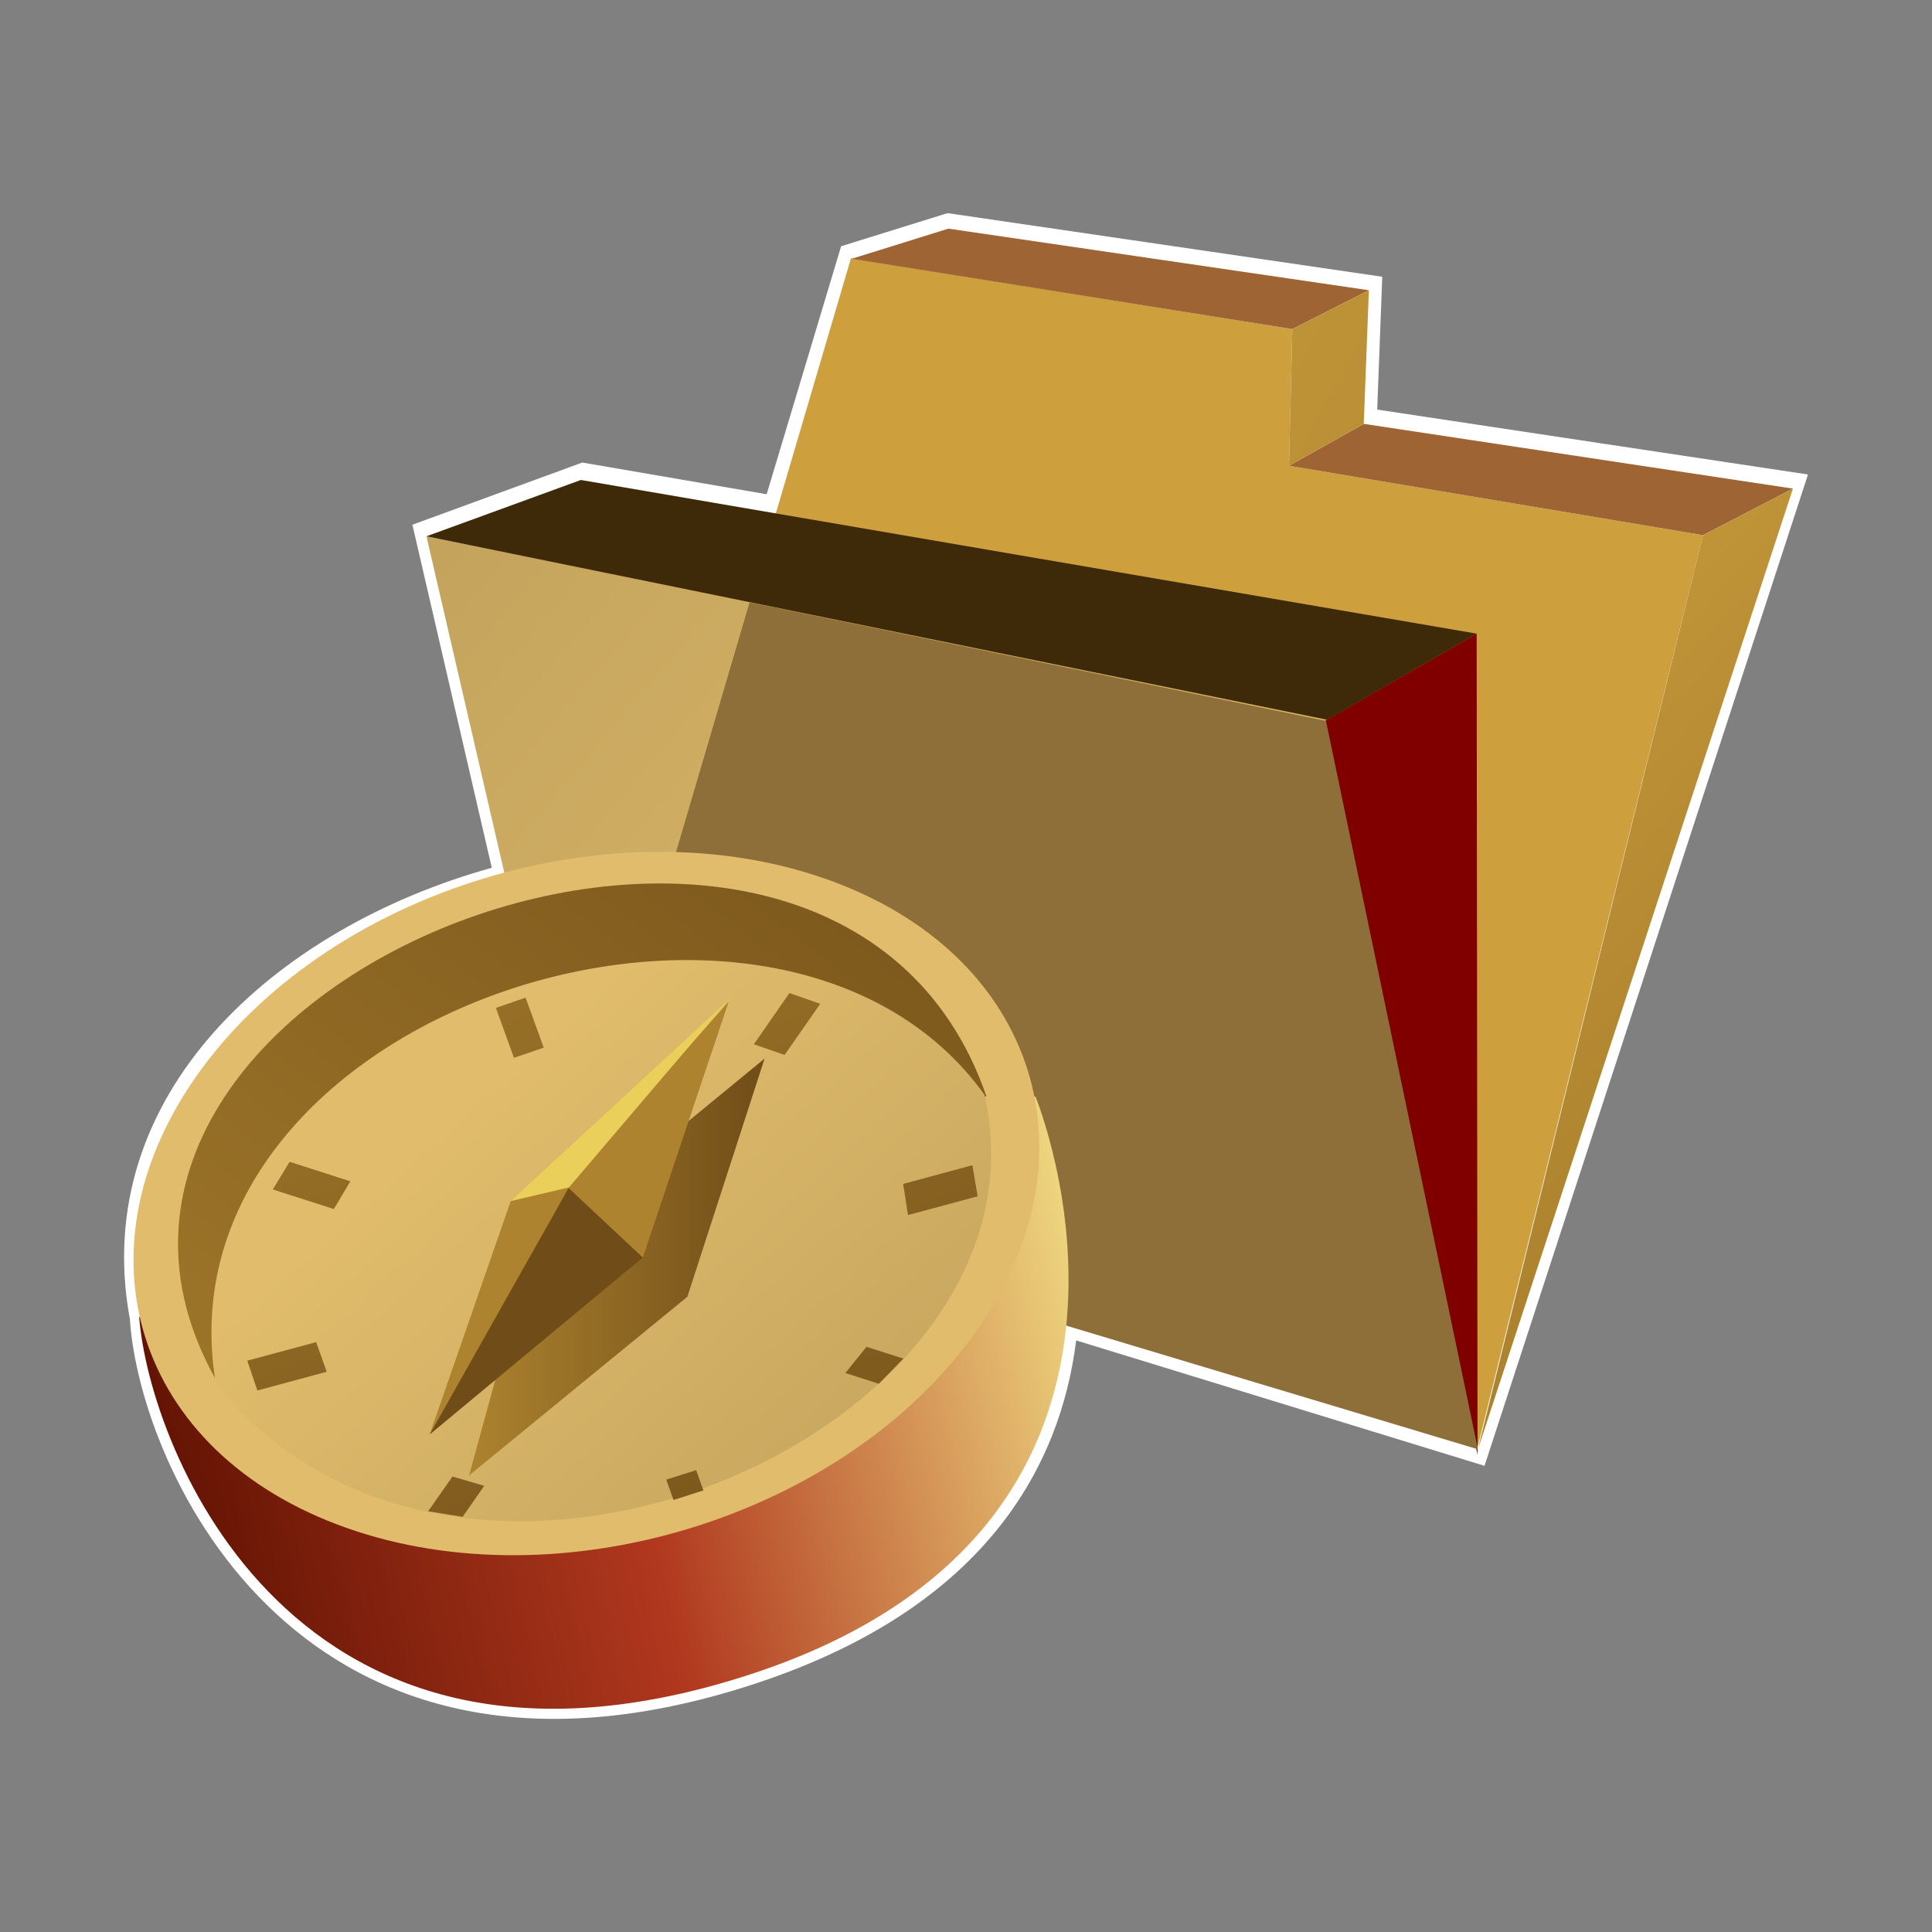 <?xml version="1.0" encoding="UTF-8"?>
<svg xmlns="http://www.w3.org/2000/svg" xmlns:xlink="http://www.w3.org/1999/xlink" contentScriptType="text/ecmascript" width="44" baseProfile="tiny" zoomAndPan="magnify" contentStyleType="text/css" viewBox="0 0 44 44" height="44" preserveAspectRatio="xMidYMid meet" version="1.1">
    <rect x="0" y="0" width="44" height="44" fill="#808080" stroke="none"/>
    <g>
        <g>
            <path fill="#ffffff" d="M 31.365 9.328 C 31.385 8.827 31.48 6.303 31.48 6.303 L 21.582 4.854 L 21.506 4.877 L 19.156 5.608 C 19.156 5.608 17.619 10.725 17.46 11.256 C 16.934 11.165 13.261 10.534 13.261 10.534 L 9.392 11.95 C 9.392 11.95 10.385 16.241 11.2 19.763 C 6.268 21.133 2.015 24.939 2.958 30.043 C 3.176 33.445 6.848 41.717 17.148 38.361 C 22.434 36.636 24.148 33.404 24.509 30.527 L 33.809 33.383 L 41.176 10.806 C 41.176 10.809 31.941 9.414 31.365 9.328 z "/>
            <g>
                <g>
                    <g>
                        <polygon fill="#cd9f3d" points="13.202,26.861 19.38,5.882 29.432,7.495 29.357,10.608 38.786,12.188 33.648,32.975      "/>
                        <linearGradient x1="27.064" gradientTransform="matrix(1 0 0 1 0.275 -1504.11)" y1="1530.524" x2="8.383" gradientUnits="userSpaceOnUse" y2="1514.705" xlink:type="simple" xlink:actuate="onLoad" id="XMLID_16_" xlink:show="other">
                            <stop stop-color="#e0bc6c" offset="0"/>
                            <stop stop-color="#c1a15b" offset="1"/>
                        </linearGradient>
                        <polygon fill="url(#XMLID_16_)" points="33.65,32.775 13.101,26.854 9.712,12.214 30.169,16.313      "/>
                        <polygon fill="#3e2a08" points="33.63,14.431 13.229,10.931 9.712,12.214 30.225,16.393      "/>
                        <polygon fill="#9e6434" points="31.175,6.61 21.599,5.207 19.399,5.893 29.432,7.495      "/>
                        <polygon fill="#9e6434" points="40.833,11.128 31.059,9.653 29.357,10.608 38.786,12.188      "/>
                        <polygon fill="#800000" points="33.63,14.431 33.65,33.134 30.171,16.421      "/>
                        <linearGradient x1="28.351" gradientTransform="matrix(1 0 0 1 0.275 -1504.11)" y1="1517.95" x2="39.375" gradientUnits="userSpaceOnUse" y2="1528.474" xlink:type="simple" xlink:actuate="onLoad" id="XMLID_17_" xlink:show="other">
                            <stop stop-color="#cd9f3d" offset="0"/>
                            <stop stop-color="#ad832f" offset="1"/>
                        </linearGradient>
                        <polygon fill="url(#XMLID_17_)" points="40.833,11.128 33.659,33.007 38.786,12.188      "/>
                        <linearGradient x1="17.649" gradientTransform="matrix(1 0 0 1 0.275 -1504.11)" y1="1506.206" x2="41.873" gradientUnits="userSpaceOnUse" y2="1518.991" xlink:type="simple" xlink:actuate="onLoad" id="XMLID_18_" xlink:show="other">
                            <stop stop-color="#cd9f3d" offset="0"/>
                            <stop stop-color="#ad832f" offset="1"/>
                        </linearGradient>
                        <polygon fill="url(#XMLID_18_)" points="29.432,7.495 29.357,10.608 31.059,9.653 31.175,6.61      "/>
                        <polygon fill="#8e6f3a" points="13.202,26.861 17.071,13.718 30.198,16.417 33.659,33.007      "/>
                    </g>
                </g>
            </g>
            <g>
                <g>
                    <g>
                        <linearGradient x1="25.317" gradientTransform="matrix(1 0 0 1 0.275 -1504.11)" y1="1534.499" x2="2.901" gradientUnits="userSpaceOnUse" y2="1539.626" xlink:type="simple" xlink:actuate="onLoad" id="XMLID_19_" xlink:show="other">
                            <stop stop-color="#f1de84" offset="0"/>
                            <stop stop-color="#b0381e" offset="0.5"/>
                            <stop stop-color="#5c1001" offset="1"/>
                        </linearGradient>
                        <path fill="url(#XMLID_19_)" d="M 3.17 29.995 C 3.389 32.92 6.655 41.529 17.074 38.137 C 27.603 34.704 23.581 24.971 23.581 24.971 L 3.17 29.995 z "/>
                        <path fill="#e0bc6c" d="M 18.813 20.019 C 13.982 18.317 7.619 20.244 4.604 24.326 C 1.59 28.409 3.065 33.097 7.898 34.799 C 12.729 36.503 19.088 34.575 22.106 30.492 C 25.119 26.411 23.646 21.722 18.813 20.019 z "/>
                        <linearGradient x1="1.581" gradientTransform="matrix(1 0 0 1 0.275 -1504.11)" y1="1545.097" x2="22.391" gradientUnits="userSpaceOnUse" y2="1517.149" xlink:type="simple" xlink:actuate="onLoad" id="XMLID_20_" xlink:show="other">
                            <stop stop-color="#ad832f" offset="0"/>
                            <stop stop-color="#704d18" offset="1"/>
                        </linearGradient>
                        <path fill="url(#XMLID_20_)" d="M 22.464 24.965 C 18.976 14.851 -0.25 22.317 4.937 31.458 L 22.464 24.965 z "/>
                        <linearGradient x1="10.47" gradientTransform="matrix(1 0 0 -1 0.275 -755.109)" y1="-780.07" x2="20.906" gradientUnits="userSpaceOnUse" y2="-791.628" xlink:type="simple" xlink:actuate="onLoad" id="XMLID_21_" xlink:show="other">
                            <stop stop-color="#e0bc6c" offset="0"/>
                            <stop stop-color="#c1a15b" offset="1"/>
                        </linearGradient>
                        <path fill="url(#XMLID_21_)" d="M 22.421 24.932 C 17.745 18.422 3.494 23.059 4.915 31.507 C 10.521 38.537 24.16 32.616 22.421 24.932 z "/>
                        <linearGradient x1="10.545" gradientTransform="matrix(1 0 0 -1 0.138 42.834)" y1="13.979" x2="17.275" gradientUnits="userSpaceOnUse" y2="13.979" xlink:type="simple" xlink:actuate="onLoad" id="XMLID_22_" xlink:show="other">
                            <stop stop-color="#ad832f" offset="0"/>
                            <stop stop-color="#704d18" offset="1"/>
                        </linearGradient>
                        <polygon fill="url(#XMLID_22_)" points="17.413,24.109 12.088,28.479 10.683,33.602 15.654,29.533      "/>
                        <g>
                            <polygon fill="#ad832f" points="11.631,27.354 9.786,32.669 13.255,26.863       "/>
                            <polygon fill="#704d18" points="12.957,27.043 9.786,32.669 14.64,28.639       "/>
                            <polygon fill="#ad832f" points="14.64,28.639 16.596,22.809 12.894,27.005       "/>
                            <polygon fill="#eacf5a" points="16.601,22.766 11.631,27.354 12.957,27.043       "/>
                        </g>
                        <g>
                            <linearGradient x1="11.128" gradientTransform="matrix(1 0 0 1 0.275 -1504.11)" y1="1515.125" x2="22.626" gradientUnits="userSpaceOnUse" y2="1542.272" xlink:type="simple" xlink:actuate="onLoad" id="XMLID_23_" xlink:show="other">
                                <stop stop-color="#ad832f" offset="0"/>
                                <stop stop-color="#704d18" offset="1"/>
                            </linearGradient>
                            <polygon fill="url(#XMLID_23_)" points="20.574,30.941 19.734,30.673 19.252,31.27 20.016,31.514       "/>
                            <linearGradient x1="1.725" gradientTransform="matrix(1 0 0 1 0.275 -1504.11)" y1="1519.077" x2="13.243" gradientUnits="userSpaceOnUse" y2="1546.27" xlink:type="simple" xlink:actuate="onLoad" id="XMLID_24_" xlink:show="other">
                                <stop stop-color="#ad832f" offset="0"/>
                                <stop stop-color="#704d18" offset="1"/>
                            </linearGradient>
                            <polygon fill="url(#XMLID_24_)" points="7.979,26.904 6.596,26.459 6.213,27.089 7.603,27.535       "/>
                            <linearGradient x1="12.226" gradientTransform="matrix(1 0 0 1 0.275 -1504.11)" y1="1514.63" x2="23.744" gradientUnits="userSpaceOnUse" y2="1541.825" xlink:type="simple" xlink:actuate="onLoad" id="XMLID_25_" xlink:show="other">
                                <stop stop-color="#ad832f" offset="0"/>
                                <stop stop-color="#704d18" offset="1"/>
                            </linearGradient>
                            <polygon fill="url(#XMLID_25_)" points="17.869,24.025 18.68,22.861 17.979,22.616 17.168,23.783       "/>
                            <linearGradient x1="1.961" gradientTransform="matrix(1 0 0 1 0.275 -1504.11)" y1="1518.991" x2="13.467" gradientUnits="userSpaceOnUse" y2="1546.157" xlink:type="simple" xlink:actuate="onLoad" id="XMLID_26_" xlink:show="other">
                                <stop stop-color="#ad832f" offset="0"/>
                                <stop stop-color="#704d18" offset="1"/>
                            </linearGradient>
                            <polygon fill="url(#XMLID_26_)" points="10.305,33.627 9.751,34.418 10.536,34.545 11.028,33.839       "/>
                            <linearGradient x1="7.043" gradientTransform="matrix(1 0 0 1 0.275 -1504.11)" y1="1516.845" x2="18.547" gradientUnits="userSpaceOnUse" y2="1544.008" xlink:type="simple" xlink:actuate="onLoad" id="XMLID_27_" xlink:show="other">
                                <stop stop-color="#ad832f" offset="0"/>
                                <stop stop-color="#704d18" offset="1"/>
                            </linearGradient>
                            <polygon fill="url(#XMLID_27_)" points="12.383,23.859 11.97,22.721 11.294,22.954 11.705,24.091       "/>
                            <linearGradient x1="6.484" gradientTransform="matrix(1 0 0 1 0.275 -1504.11)" y1="1517.065" x2="17.994" gradientUnits="userSpaceOnUse" y2="1544.241" xlink:type="simple" xlink:actuate="onLoad" id="XMLID_28_" xlink:show="other">
                                <stop stop-color="#ad832f" offset="0"/>
                                <stop stop-color="#704d18" offset="1"/>
                            </linearGradient>
                            <polygon fill="url(#XMLID_28_)" points="15.173,33.697 15.339,34.162 16.02,33.943 15.855,33.482       "/>
                            <linearGradient x1="-0.22" gradientTransform="matrix(1 0 0 1 0.275 -1504.11)" y1="1519.938" x2="11.271" gradientUnits="userSpaceOnUse" y2="1547.068" xlink:type="simple" xlink:actuate="onLoad" id="XMLID_29_" xlink:show="other">
                                <stop stop-color="#ad832f" offset="0"/>
                                <stop stop-color="#704d18" offset="1"/>
                            </linearGradient>
                            <polygon fill="url(#XMLID_29_)" points="7.201,30.566 5.631,30.988 5.862,31.668 7.441,31.241       "/>
                            <linearGradient x1="13.827" gradientTransform="matrix(1 0 0 1 0.275 -1504.11)" y1="1513.954" x2="25.339" gradientUnits="userSpaceOnUse" y2="1541.136" xlink:type="simple" xlink:actuate="onLoad" id="XMLID_30_" xlink:show="other">
                                <stop stop-color="#ad832f" offset="0"/>
                                <stop stop-color="#704d18" offset="1"/>
                            </linearGradient>
                            <polygon fill="url(#XMLID_30_)" points="20.679,27.672 22.265,27.245 22.146,26.537 20.569,26.963       "/>
                        </g>
                    </g>
                </g>
            </g>
        </g>
        <rect width="44" fill="none" height="44"/>
    </g>
</svg>
